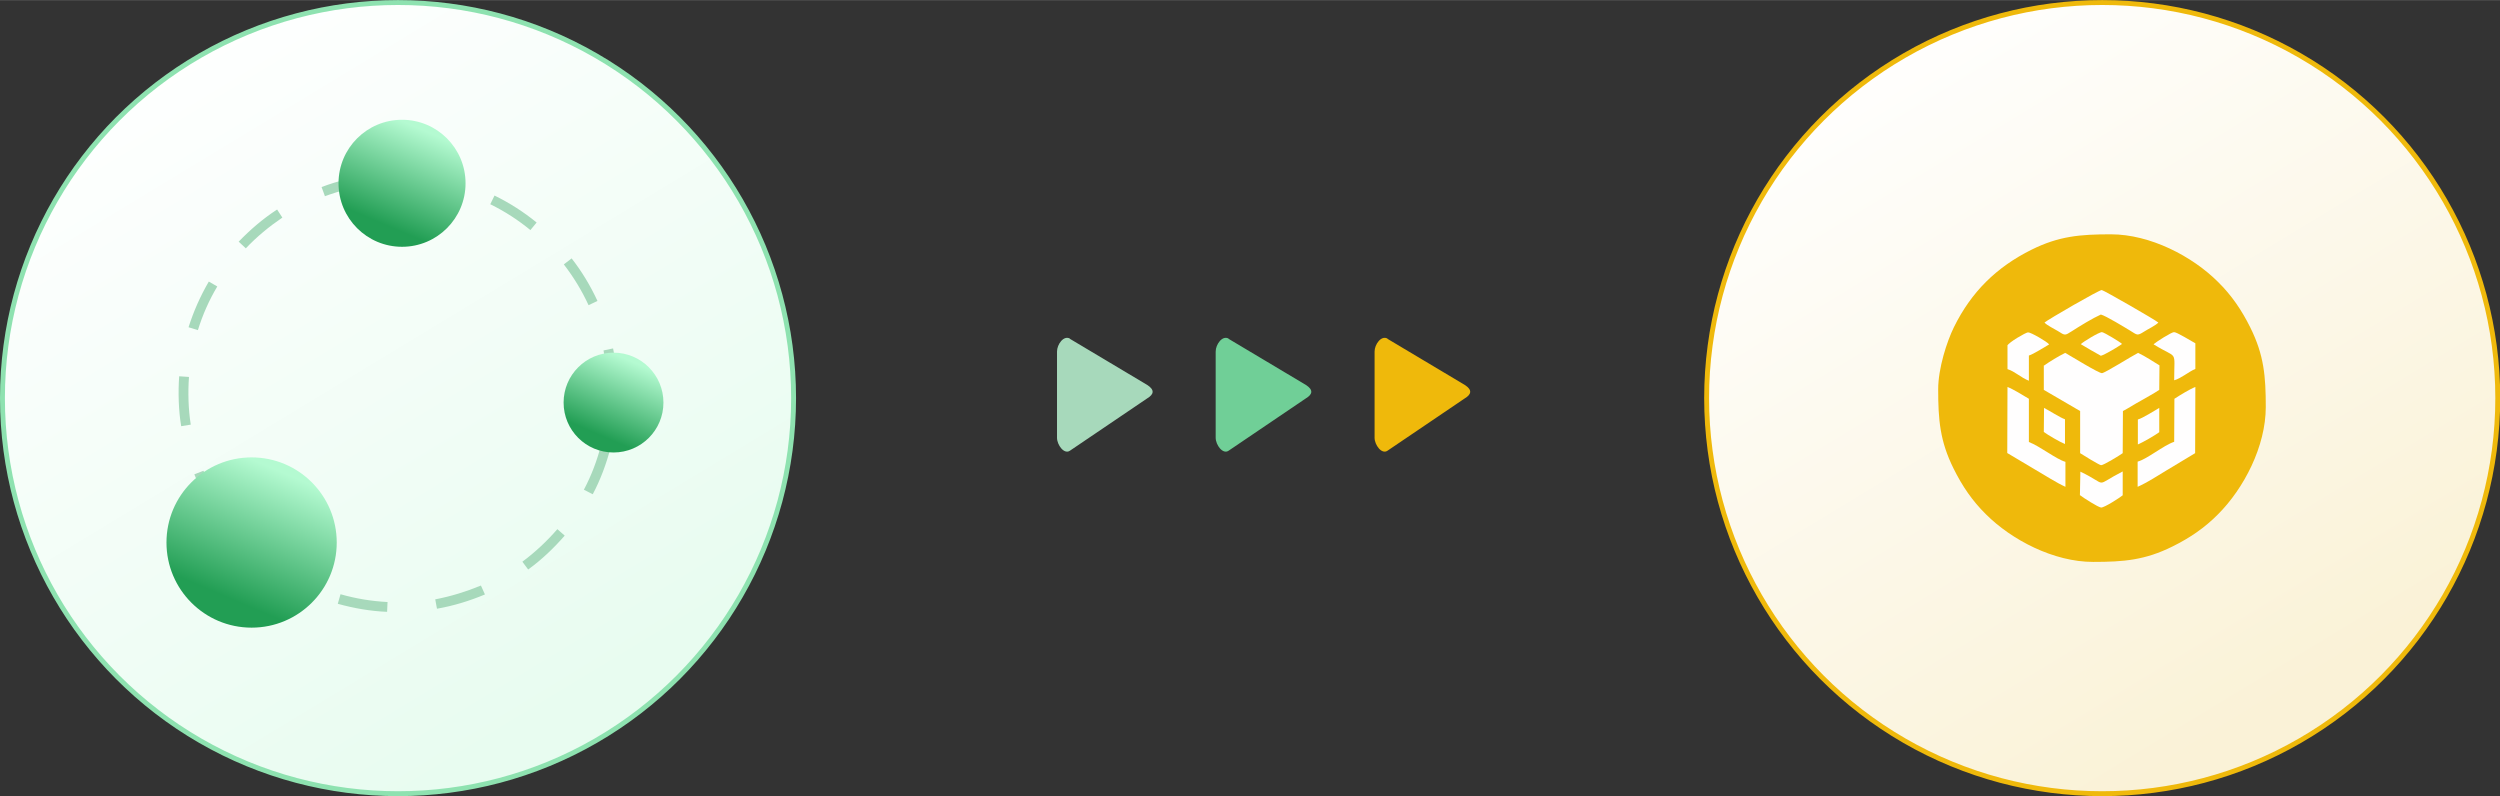 <?xml version="1.0" encoding="UTF-8"?>
<!DOCTYPE svg PUBLIC "-//W3C//DTD SVG 1.1//EN" "http://www.w3.org/Graphics/SVG/1.1/DTD/svg11.dtd">
<!-- Creator: CorelDRAW -->
<svg xmlns="http://www.w3.org/2000/svg" xml:space="preserve" width="3.548in" height="1.13in" version="1.1" style="shape-rendering:geometricPrecision; text-rendering:geometricPrecision; image-rendering:optimizeQuality; fill-rule:evenodd; clip-rule:evenodd"
viewBox="0 0 112.18 35.72"
 xmlns:xlink="http://www.w3.org/1999/xlink"
 xmlns:xodm="http://www.corel.com/coreldraw/odm/2003">
 <rect x="0" y="0" width="112.18" height="35.72" fill="#333333" stroke="none"/>
 <defs>
  <style type="text/css">
   <![CDATA[
    .str0 {stroke:#8EE2B0;stroke-width:0.22;stroke-miterlimit:2.613}
    .str1 {stroke:#EFB90B;stroke-width:0.22;stroke-miterlimit:2.613}
    .fil6 {fill:#70CF97}
    .fil5 {fill:#A7D9BB}
    .fil7 {fill:#EFB90B}
    .fil9 {fill:#FFFEFE}
    .fil1 {fill:#A7D9BB;fill-rule:nonzero}
    .fil4 {fill:url(#id0)}
    .fil3 {fill:url(#id1)}
    .fil2 {fill:url(#id2)}
    .fil0 {fill:url(#id3)}
    .fil8 {fill:url(#id4)}
   ]]>
  </style>
  <linearGradient id="id0" gradientUnits="userSpaceOnUse" x1="26.75" y1="19.45" x2="28.17" y2="16.14">
   <stop offset="0" style="stop-opacity:1; stop-color:#229E54"/>
   <stop offset="1" style="stop-opacity:1; stop-color:#B4FAD1"/>
  </linearGradient>
  <linearGradient id="id1" gradientUnits="userSpaceOnUse" xlink:href="#id0" x1="17.06" y1="9.99" x2="18.85" y2="5.78">
  </linearGradient>
  <linearGradient id="id2" gradientUnits="userSpaceOnUse" xlink:href="#id0" x1="9.97" y1="26.7" x2="12.37" y2="21.07">
  </linearGradient>
  <linearGradient id="id3" gradientUnits="userSpaceOnUse" x1="25.9" y1="31.43" x2="7.57" y2="1.19">
   <stop offset="0" style="stop-opacity:1; stop-color:#E8FCF0"/>
   <stop offset="1" style="stop-opacity:1; stop-color:white"/>
  </linearGradient>
  <linearGradient id="id4" gradientUnits="userSpaceOnUse" x1="102.37" y1="31.43" x2="84.03" y2="1.19">
   <stop offset="0" style="stop-opacity:1; stop-color:#FAF2D7"/>
   <stop offset="1" style="stop-opacity:1; stop-color:white"/>
  </linearGradient>
 </defs>
 <g id="Layer_x0020_1">
  <g id="_105553133344736">
   <circle class="fil0 str0" cx="17.86" cy="17.86" r="17.75"/>
   <path class="fil1" d="M16.6 7.85c-0.75,0.1 -1.47,0.27 -2.17,0.54l0.15 0.41c0.68,-0.25 1.36,-0.42 2.08,-0.51l-0.06 -0.44zm-4.17 1.55c-0.63,0.41 -1.2,0.9 -1.72,1.44l0.32 0.3c0.49,-0.52 1.05,-0.98 1.64,-1.38l-0.24 -0.37zm-3.06 3.23c-0.38,0.65 -0.68,1.33 -0.91,2.05l0.42 0.13c0.21,-0.68 0.5,-1.34 0.87,-1.96l-0.38 -0.22zm-1.33 4.25c-0.05,0.71 -0.03,1.53 0.09,2.24l0.43 -0.07c-0.11,-0.69 -0.13,-1.45 -0.08,-2.14l-0.44 -0.03zm0.68 4.4c0.28,0.7 0.64,1.35 1.07,1.97l0.36 -0.25c-0.41,-0.59 -0.75,-1.21 -1.02,-1.88l-0.41 0.16zm2.55 3.65c0.56,0.5 1.17,0.94 1.82,1.3l0.21 -0.38c-0.63,-0.35 -1.21,-0.77 -1.74,-1.24l-0.29 0.33zm3.89 2.16c0.72,0.2 1.46,0.33 2.21,0.36l0.02 -0.44c-0.73,-0.04 -1.41,-0.15 -2.11,-0.35l-0.12 0.42zm4.45 0.22c0.74,-0.13 1.46,-0.35 2.15,-0.64l-0.18 -0.4c-0.68,0.28 -1.33,0.48 -2.05,0.62l0.08 0.43zm4.09 -1.76c0.6,-0.43 1.16,-0.97 1.64,-1.52l-0.33 -0.29c-0.46,0.53 -1,1.04 -1.57,1.46l0.26 0.35zm2.9 -3.38c0.35,-0.66 0.61,-1.37 0.8,-2.09l-0.43 -0.11c-0.18,0.69 -0.43,1.36 -0.77,2l0.39 0.2zm1.11 -4.31c0.02,-0.75 -0.05,-1.5 -0.2,-2.23l-0.43 0.09c0.14,0.71 0.2,1.41 0.19,2.13l0.44 0.01zm-0.9 -4.36c-0.32,-0.69 -0.7,-1.32 -1.16,-1.91l-0.35 0.27c0.44,0.57 0.81,1.18 1.11,1.83l0.4 -0.19zm-2.73 -3.52c-0.59,-0.48 -1.2,-0.87 -1.89,-1.21l-0.19 0.39c0.65,0.32 1.24,0.7 1.8,1.16l0.28 -0.34zm-4 -1.96c-0.78,-0.16 -1.42,-0.25 -2.23,-0.25l0 0.44c0.77,0 1.38,0.09 2.13,0.24l0.1 -0.43z"/>
   <circle class="fil2" cx="11.29" cy="24.34" r="3.82"/>
   <circle class="fil3" cx="18.04" cy="8.22" r="2.85"/>
   <circle class="fil4" cx="27.53" cy="18.06" r="2.24"/>
   <path class="fil5" d="M48.01 15.2l3.47 2.07c0.34,0.22 0.3,0.42 0,0.6l-3.47 2.35c-0.26,0.18 -0.58,-0.26 -0.58,-0.58l0 -3.87c0,-0.32 0.3,-0.74 0.58,-0.58z"/>
   <path class="fil6" d="M55.13 15.2l3.47 2.07c0.34,0.22 0.3,0.42 0,0.6l-3.47 2.35c-0.26,0.18 -0.58,-0.26 -0.58,-0.58l0 -3.87c0,-0.32 0.3,-0.74 0.58,-0.58z"/>
   <path class="fil7" d="M62.26 15.2l3.47 2.07c0.34,0.22 0.3,0.42 0,0.6l-3.47 2.35c-0.26,0.18 -0.58,-0.26 -0.58,-0.58l0 -3.87c0,-0.32 0.3,-0.74 0.58,-0.58z"/>
   <circle class="fil8 str1" cx="94.33" cy="17.86" r="17.75"/>
   <g>
    <path class="fil7" d="M86.97 17.46c0,1.38 0.08,2.33 0.69,3.56 0.39,0.79 0.85,1.46 1.45,2.05 1.16,1.16 3.05,2.14 4.81,2.14 1.38,0 2.33,-0.08 3.56,-0.69 0.79,-0.39 1.46,-0.85 2.05,-1.45 1.16,-1.16 2.14,-3.05 2.14,-4.81 0,-1.38 -0.08,-2.33 -0.69,-3.56 -0.39,-0.79 -0.85,-1.46 -1.45,-2.05 -1.16,-1.16 -3.05,-2.14 -4.81,-2.14 -1.38,0 -2.33,0.08 -3.56,0.69 -1.57,0.78 -2.7,1.89 -3.48,3.47 -0.32,0.65 -0.71,1.85 -0.71,2.8z"/>
    <path class="fil9" d="M91.71 16.39l0 1.1 1.63 0.95 0 1.89c0.1,0.07 0.87,0.54 0.94,0.54 0.1,0.01 0.85,-0.45 0.97,-0.54l0.01 -1.89c0.25,-0.13 0.54,-0.32 0.8,-0.46 0.27,-0.16 0.58,-0.32 0.83,-0.49l0.01 -1.1c-0.29,-0.17 -0.62,-0.4 -0.96,-0.56 -0.26,0.13 -1.48,0.9 -1.62,0.91 -0.14,0.01 -1.4,-0.77 -1.65,-0.91 -0.32,0.16 -0.68,0.38 -0.95,0.57z"/>
    <path class="fil9" d="M90.08 20.33l1.26 0.75c0.42,0.24 0.92,0.57 1.34,0.76l0 -1.12c-0.42,-0.12 -1.14,-0.7 -1.64,-0.89l-0 -1.94c-0.25,-0.15 -0.72,-0.44 -0.96,-0.53l-0.01 2.97z"/>
    <path class="fil9" d="M91.74 14.47c0.12,0.13 0.42,0.27 0.6,0.38 0.33,0.21 0.31,0.21 0.64,-0 0.36,-0.23 0.91,-0.57 1.29,-0.74 0.21,0.05 1.08,0.58 1.31,0.72 0.33,0.2 0.31,0.25 0.64,0.04 0.17,-0.11 0.51,-0.27 0.63,-0.4 -0.15,-0.13 -2.47,-1.46 -2.54,-1.46 -0.11,-0.01 -2.39,1.31 -2.57,1.46z"/>
    <path class="fil9" d="M97.57 17.89l-0.01 1.93c-0.5,0.17 -1.2,0.77 -1.64,0.89l-0 1.13c0.43,-0.19 0.92,-0.51 1.3,-0.74l1.28 -0.77 0.01 -2.97c-0.24,0.09 -0.71,0.38 -0.94,0.53z"/>
    <path class="fil9" d="M90.08 15.5l0 1.06c0.33,0.1 0.6,0.38 0.96,0.52l-0 -1.13c0.2,-0.06 0.72,-0.39 0.91,-0.5 -0.09,-0.12 -0.83,-0.55 -0.95,-0.54 -0.11,0.01 -0.87,0.45 -0.93,0.6z"/>
    <path class="fil9" d="M93.34 22.22c0.14,0.11 0.81,0.54 0.94,0.55 0.14,0.01 0.84,-0.44 0.97,-0.55l0 -1.07c-1.35,0.69 -0.58,0.64 -1.9,0.01l-0.02 1.06z"/>
    <path class="fil9" d="M96.64 15.45c1.11,0.69 0.92,0.19 0.92,1.61 0.3,-0.08 0.66,-0.39 0.95,-0.51l-0 -1.15c-0.19,-0.1 -0.84,-0.51 -0.96,-0.5 -0.13,0.01 -0.8,0.44 -0.91,0.54z"/>
    <path class="fil9" d="M95.93 18.81l-0 1.13c0.27,-0.12 0.72,-0.38 0.96,-0.55l-0 -1.09c-0.21,0.12 -0.74,0.46 -0.96,0.52z"/>
    <path class="fil9" d="M93.37 15.44c0.3,0.18 0.59,0.35 0.9,0.52 0.17,-0.04 0.8,-0.42 0.95,-0.53 -0.07,-0.08 -0.82,-0.53 -0.9,-0.53 -0.12,-0.01 -0.86,0.44 -0.95,0.54z"/>
    <path class="fil9" d="M91.71 19.38c0.19,0.14 0.74,0.46 0.95,0.54l-0 -1.11c-0.23,-0.08 -0.7,-0.39 -0.94,-0.51l-0.01 1.08z"/>
   </g>
  </g>
 </g>
</svg>
